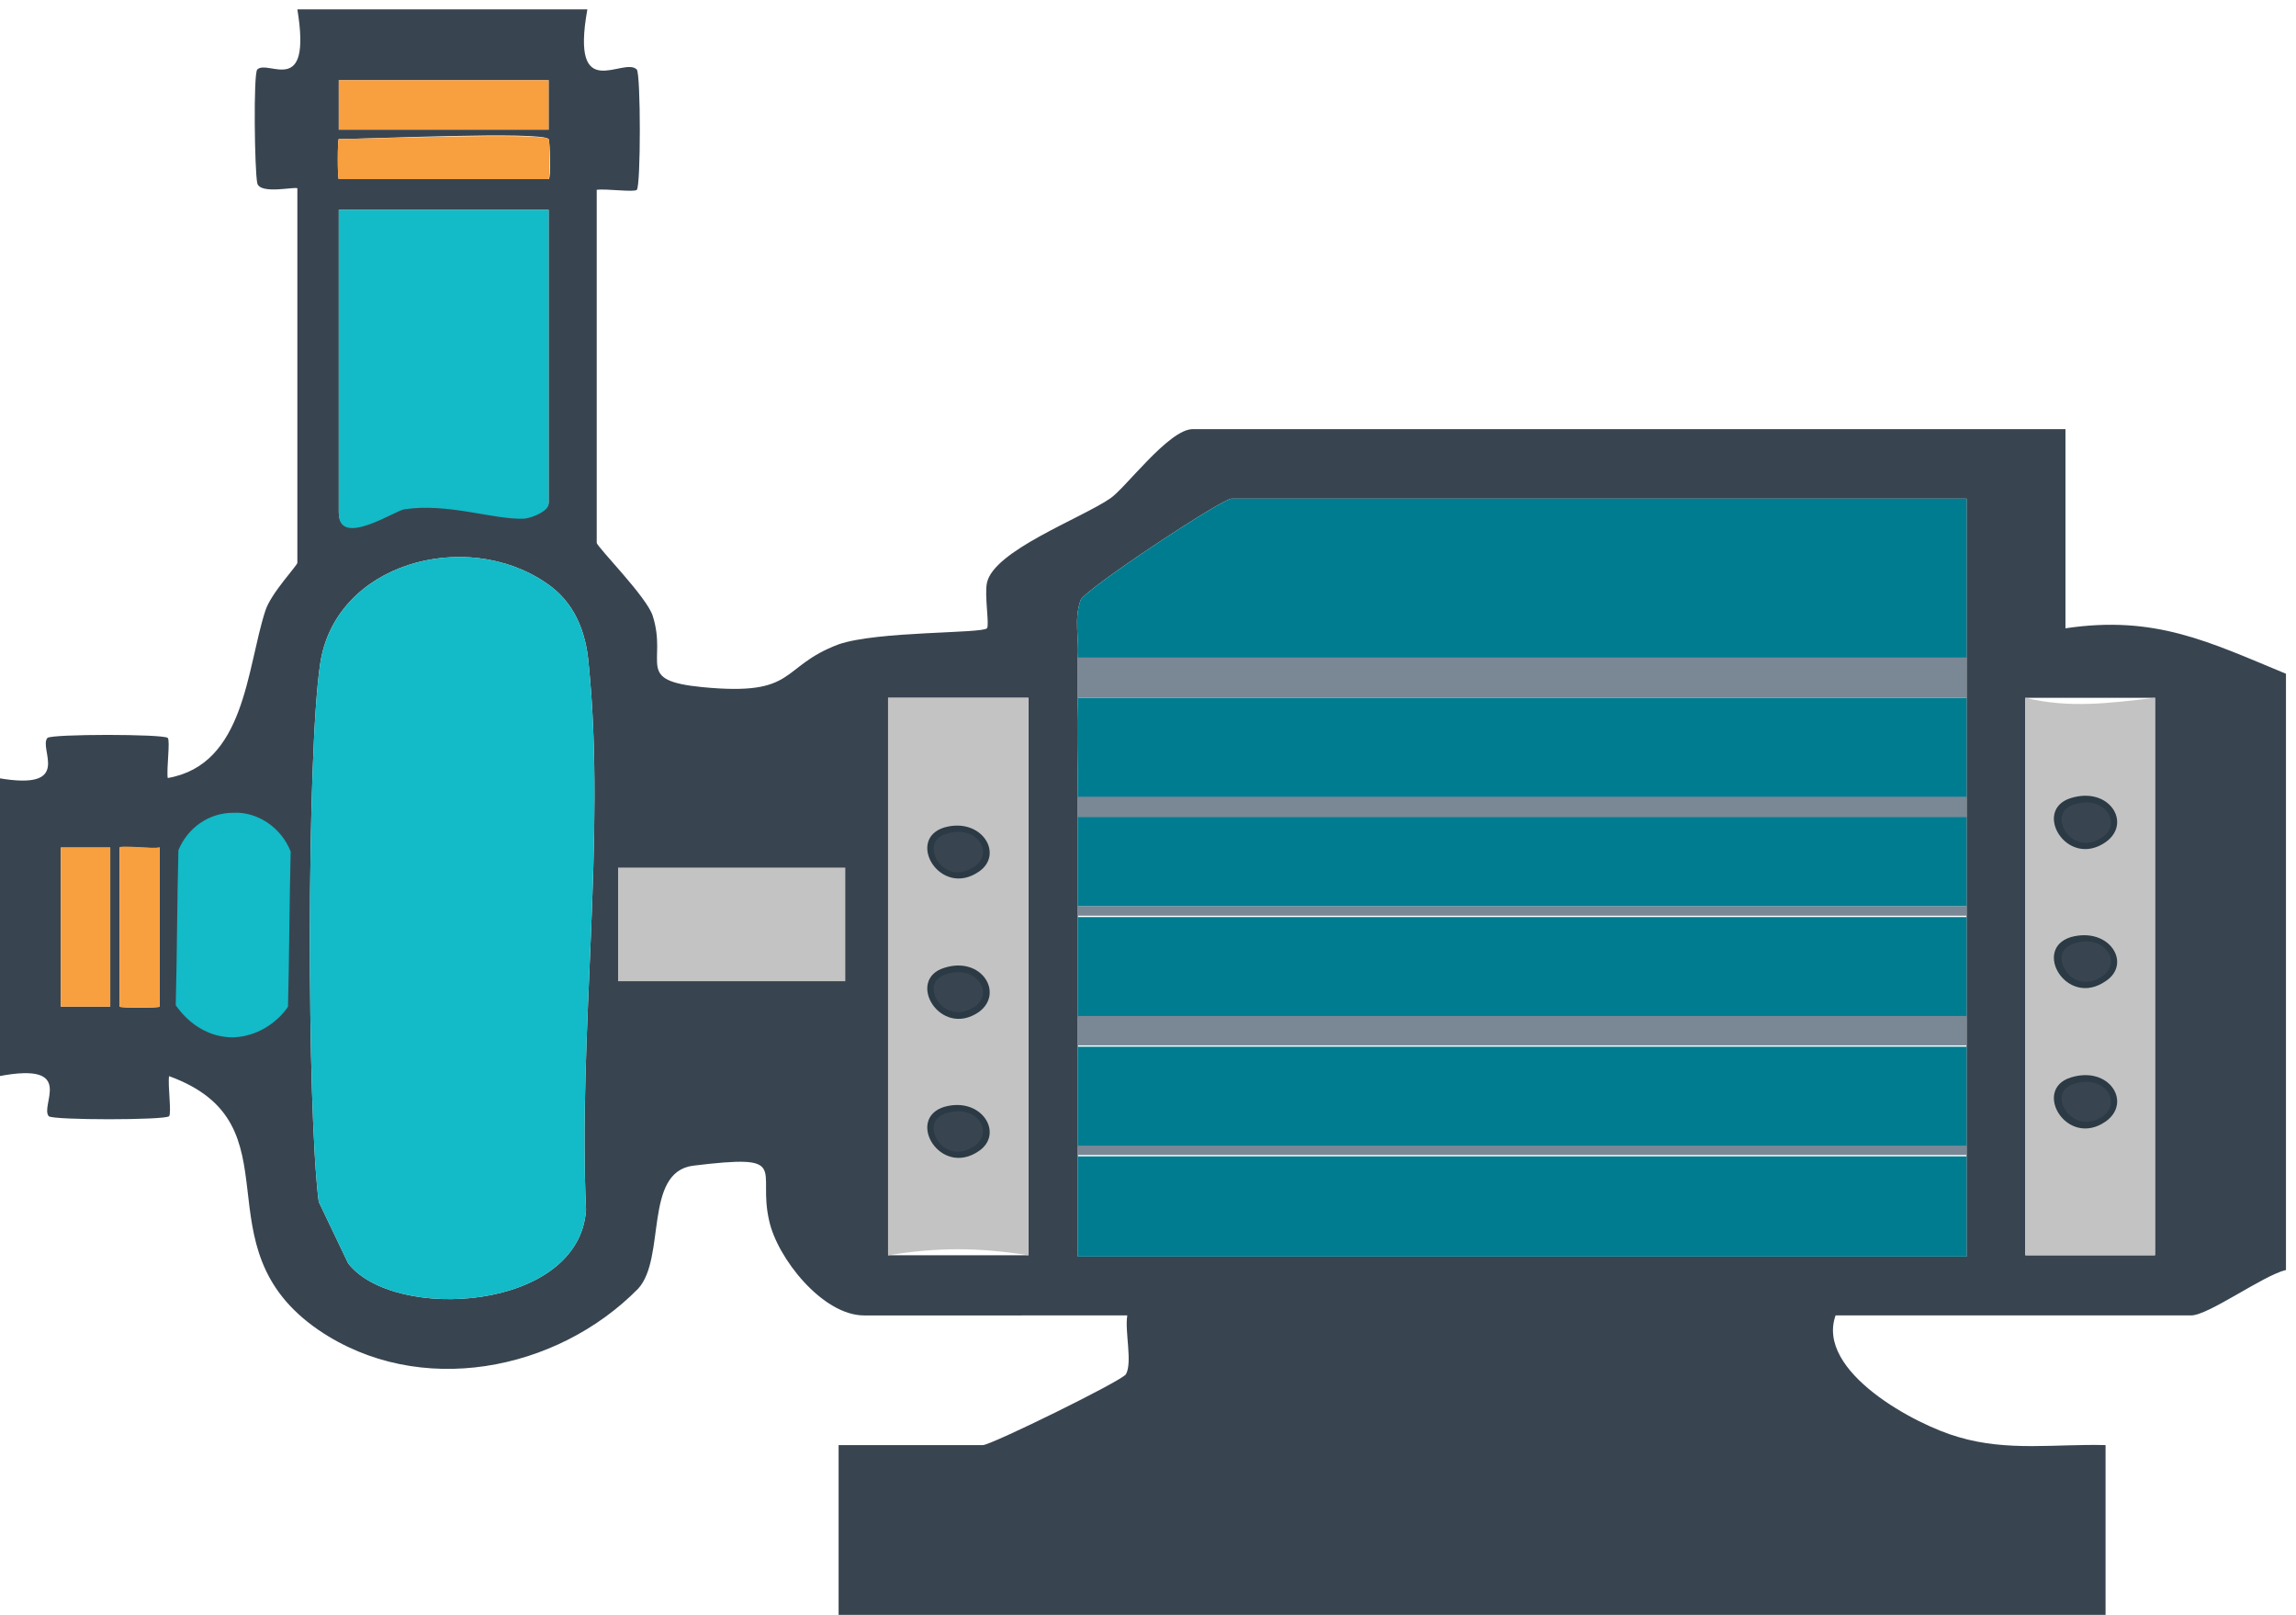 <?xml version="1.0" encoding="utf-8"?>
<!-- Generator: Adobe Adobe Illustrator 29.2.0, SVG Export Plug-In . SVG Version: 6.00 Build 0)  -->
<svg version="1.1" id="Layer_1" xmlns="http://www.w3.org/2000/svg" x="0px" y="0px" viewBox="0 0 171.8 120.8"
	 style="enable-background:new 0 0 171.8 120.8;" xml:space="preserve">
<style type="text/css">
	.st0{fill:#384550;}
	.st1{fill:#007C90;}
	.st2{fill:#7A8795;}
	.st3{fill:#384550;stroke:#2B3A44;}
	.st4{fill:#13BAC7;}
	.st5{fill:#C3C3C3;}
	.st6{fill:#F89F3F;}
</style>
<g id="artwork" transform="scale(-1, 1) translate(-171.75, 0)">
	<g>
		<path class="st0" d="M171.8,80.5c-5.8-1.1-3,2.2-3.7,3c-0.3,0.3-8.7,0.3-9,0c-0.2-0.2,0.1-2.3,0-3c-9.9,3.6-2,12.7-11.2,19
			c-7.5,5.1-17.8,3.1-23.9-3.1c-2.1-2.3-0.4-8.7-4.1-9.2c-7.4-0.9-4.8,0.2-5.7,4.1c-0.6,2.8-4,7.1-7.1,7.1H87.4
			c0.2,1.2-0.4,3.5,0.1,4.4c0.3,0.5,10.1,5.3,10.7,5.3H109v12.7H14.2v-12.7c3.7-0.1,7.3,0.5,11-0.6c3.2-0.9,10.7-4.9,9.2-9.1H7.8
			c-1.3,0-5.4-3-7.1-3.4V50.4C6.5,48,10.5,46,17.2,47V32.1h65.3c1.8,0,5.1,4.5,6.2,5.2c2.2,1.5,8.7,3.9,9.2,6.3
			c0.2,0.9-0.2,3.2,0,3.4c0.4,0.4,8.2,0.2,11.1,1.2c4.5,1.7,3,3.9,10.2,3.2c5.1-0.5,2.6-1.8,3.7-5.3c0.4-1.4,4.2-5.2,4.2-5.5V14.2
			c-0.7-0.1-2.8,0.2-3,0c-0.3-0.3-0.3-8.6,0-9c1-1,5,2.7,3.7-4.5h21.7c-1.1,6.7,2.2,3.7,3,4.5c0.3,0.3,0.2,7.6,0,8.5
			c-0.2,0.9-3,0.2-3,0.4v28c0,0.2,2,2.3,2.4,3.6c1.4,4.3,1.5,11.5,7.3,12.5c0.1-0.7-0.2-2.8,0-3c0.3-0.3,8.7-0.3,9,0
			c0.7,0.8-2,4,3.7,3L171.8,80.5L171.8,80.5L171.8,80.5z M130.7,9.7h15.7V6h-15.7V9.7z M130.7,13.4h15.7c0.1,0,0.1-3,0-3
			c-2.2,0-15.1-0.6-15.7,0C130.6,10.5,130.5,13.4,130.7,13.4z M130.7,37.6c0,0.5,1.1,1,1.8,1.1c2.3,0.1,5.7-1.2,9-0.7
			c0.7,0.1,4.9,2.9,4.9,0.3V15.7h-15.7V37.6z M24.6,52.2c0,2.5,0,5,0,7.5c0,0.5,0,1,0,1.5c0,2.2,0,4.5,0,6.7c0,0.2,0,0.5,0,0.7
			c0,2.5,0,5,0,7.5c0,0.7,0,1.5,0,2.2c0,2.5,0,5,0,7.5c0,0.2,0,0.5,0,0.7c0,2.5,0,5,0,7.5h66.5c0-2.5,0-5,0-7.5c0-0.2,0-0.5,0-0.7
			c0-2.5,0-5,0-7.5c0-0.7,0-1.5,0-2.2c0-2.5,0-5,0-7.5c0-0.2,0-0.5,0-0.7c0-2.2,0-4.5,0-6.7c0-0.5,0-1,0-1.5c0-2.5,0.1-5,0-7.5
			c0-1,0-2,0-3c-0.1-1.5,0.3-2.8-0.2-4.3c-0.3-0.8-10.6-7.6-11.3-7.6h-55c0,4,0,8,0,11.9C24.6,50.2,24.6,51.2,24.6,52.2z
			 M147.9,89.9c0.9-7,0.9-33.4-0.1-40.2c-1.1-7.6-10.9-10.2-16.9-6.1c-2.1,1.4-3,3.6-3.2,6.1c-1.3,12.8,0.8,27.8,0.2,40.8
			c0.5,7.6,14.4,8.4,17.8,4 M100,52.2h-5.2v41.7h10.5V52.2H100L100,52.2L100,52.2z M20.2,93.9V52.2h-9.7v41.7 M163.5,75.3h3.7V63.4
			h-3.7V75.3z M159.8,75.3c0,0.1,3,0.1,3,0V63.4c0-0.1-2.5,0.1-3,0V75.3z"/>
	</g>
	<g id="motorblue">
		<g>
			<g>
				<path class="st1" d="M79.6,37.3c0.7,0,11,6.8,11.3,7.6c0.5,1.5,0.1,2.8,0.2,4.3H24.6c0-3.9,0-7.9,0-11.9H79.6z"/>
				<path class="st1" d="M91.1,59.7H24.6c0-2.5,0-5,0-7.5h66.5C91.2,54.7,91.1,57.2,91.1,59.7z"/>
				<path class="st1" d="M91.1,76.1H24.6c0-2.5,0-5,0-7.5h66.5C91.1,71.1,91.1,73.6,91.1,76.1z"/>
				<path class="st1" d="M91.1,85.8H24.6c0-2.5,0-5,0-7.5h66.5C91.1,80.8,91.1,83.3,91.1,85.8z"/>
				<path class="st1" d="M91.1,94H24.6c0-2.5,0-5,0-7.5h66.5C91.1,89,91.1,91.5,91.1,94z"/>
				<path class="st1" d="M91.1,67.8H24.6c0-2.2,0-4.5,0-6.7h66.5C91.1,63.3,91.1,65.6,91.1,67.8z"/>
			</g>
		</g>
	</g>
	<g id="motorfins">
		<g>
			<g>
				<path class="st2" d="M91.1,49.2c0,1,0,2,0,3H24.6c0-1,0-2,0-3H91.1z"/>
				<path class="st2" d="M91.1,78.2H24.6c0-0.7,0-1.5,0-2.2h66.5C91.1,76.7,91.1,77.5,91.1,78.2z"/>
				<path class="st2" d="M91.1,61.1H24.6c0-0.5,0-1,0-1.5h66.5C91.1,60.1,91.1,60.6,91.1,61.1z"/>
				<path class="st2" d="M91.1,68.5H24.6c0-0.2,0-0.5,0-0.7h66.5C91.1,68,91.1,68.3,91.1,68.5z"/>
				<path class="st2" d="M91.1,86.4H24.6c0-0.2,0-0.5,0-0.7h66.5C91.1,85.9,91.1,86.2,91.1,86.4z"/>
			</g>
		</g>
	</g>
	<g id="sidemotorbolts">
		<g>
			<g>
				<path class="st3" d="M101.1,61.9c2.9,0.9,0.4,5.4-2.6,3.3C96.6,63.8,98.3,61,101.1,61.9z"/>
				<path class="st3" d="M101.1,72.4c2.9,0.9,0.4,5.3-2.6,3.3C96.6,74.3,98.3,71.5,101.1,72.4z"/>
				<path class="st3" d="M101.1,82.8c2.9,0.9,0.4,5.4-2.6,3.3C96.6,84.7,98.3,81.9,101.1,82.8z"/>
				<path class="st3" d="M14.1,63c-1.9-1.4-0.2-4.2,2.6-3.3C19.6,60.6,17.1,65.1,14.1,63z"/>
				<path class="st3" d="M16.7,70.1c2.9,0.9,0.4,5.4-2.6,3.3C12.2,72,13.9,69.2,16.7,70.1z"/>
				<path class="st3" d="M16.7,80.6c2.9,0.9,0.4,5.3-2.6,3.3C12.2,82.5,13.9,79.7,16.7,80.6z"/>
			</g>
		</g>
	</g>
	<g id="pumphead">
		<g>
			<g>
				<path class="st4" d="M127.7,49.7c0.2-2.5,1.1-4.7,3.2-6.1c6-4.1,15.8-1.5,16.9,6.1c1,6.8,1,33.2,0.1,40.2l-2.2,4.6
					c-3.4,4.4-17.3,3.6-17.8-4C128.5,77.5,126.4,62.5,127.7,49.7z"/>
				<path class="st4" d="M141.5,38.1c-3.3-0.5-6.7,0.8-9,0.7c-0.7-0.1-1.8-0.6-1.8-1.1v-22h15.7v22.7
					C146.4,41,142.2,38.2,141.5,38.1z"/>
				<path class="st4" d="M154.3,60.8c1.8,0,3.4,1.1,4.1,2.8c0.1,3.9,0.1,7.7,0.2,11.6c-0.1,0.1-1.5,2.4-4.3,2.4
					c-2.6-0.1-4-2.1-4.1-2.3c-0.1-3.9-0.1-7.7-0.2-11.6C150.7,61.9,152.5,60.7,154.3,60.8z"/>
			</g>
		</g>
	</g>
	<g id="endMotorBoltMount">
		<g>
			<g>
				<path class="st5" d="M20.2,52.2v41.7h-9.7V52.2C13.9,52.6,16.9,53,20.2,52.2z M14.2,83.9c2.9,2,5.5-2.4,2.6-3.3
					C13.9,79.7,12.2,82.5,14.2,83.9z M14.2,73.4c2.9,2,5.5-2.4,2.6-3.3C13.9,69.3,12.2,72.1,14.2,73.4z M14.2,63
					c2.9,2,5.5-2.4,2.6-3.3C13.9,58.8,12.2,61.6,14.2,63z"/>
				<path class="st5" d="M105.3,93.9c-3.7-0.6-6.7-0.6-10.5,0V52.2h10.5V93.9z M101.1,61.9c-2.8-0.8-4.5,2-2.6,3.3
					C101.4,67.2,104,62.8,101.1,61.9z M101.1,72.4c-2.8-0.9-4.5,1.9-2.6,3.3C101.4,77.7,104,73.3,101.1,72.4z M101.1,82.8
					c-2.8-0.8-4.5,2-2.6,3.3C101.4,88.1,104,83.7,101.1,82.8z"/>
			</g>
		</g>
	</g>
	<rect id="shaft" x="108.5" y="73.4" class="st5" width="17" height="-8.5"/>
	<g id="suctionAndDischarge">
		<g>
			<g>
				<path class="st6" d="M162.8,63.4v11.9c0,0.1-3,0.1-3,0V63.4C160.3,63.5,162.8,63.2,162.8,63.4z"/>
				<rect x="163.5" y="63.4" class="st6" width="3.7" height="11.9"/>
				<path class="st6" d="M130.7,10.4c0.5-0.5,13.5,0,15.7,0c0.1,0,0.1,3,0,3h-15.7C130.6,13.4,130.6,10.5,130.7,10.4z"/>
				<rect x="130.7" y="6" class="st6" width="15.7" height="3.7"/>
			</g>
		</g>
	</g>
</g>
</svg>
